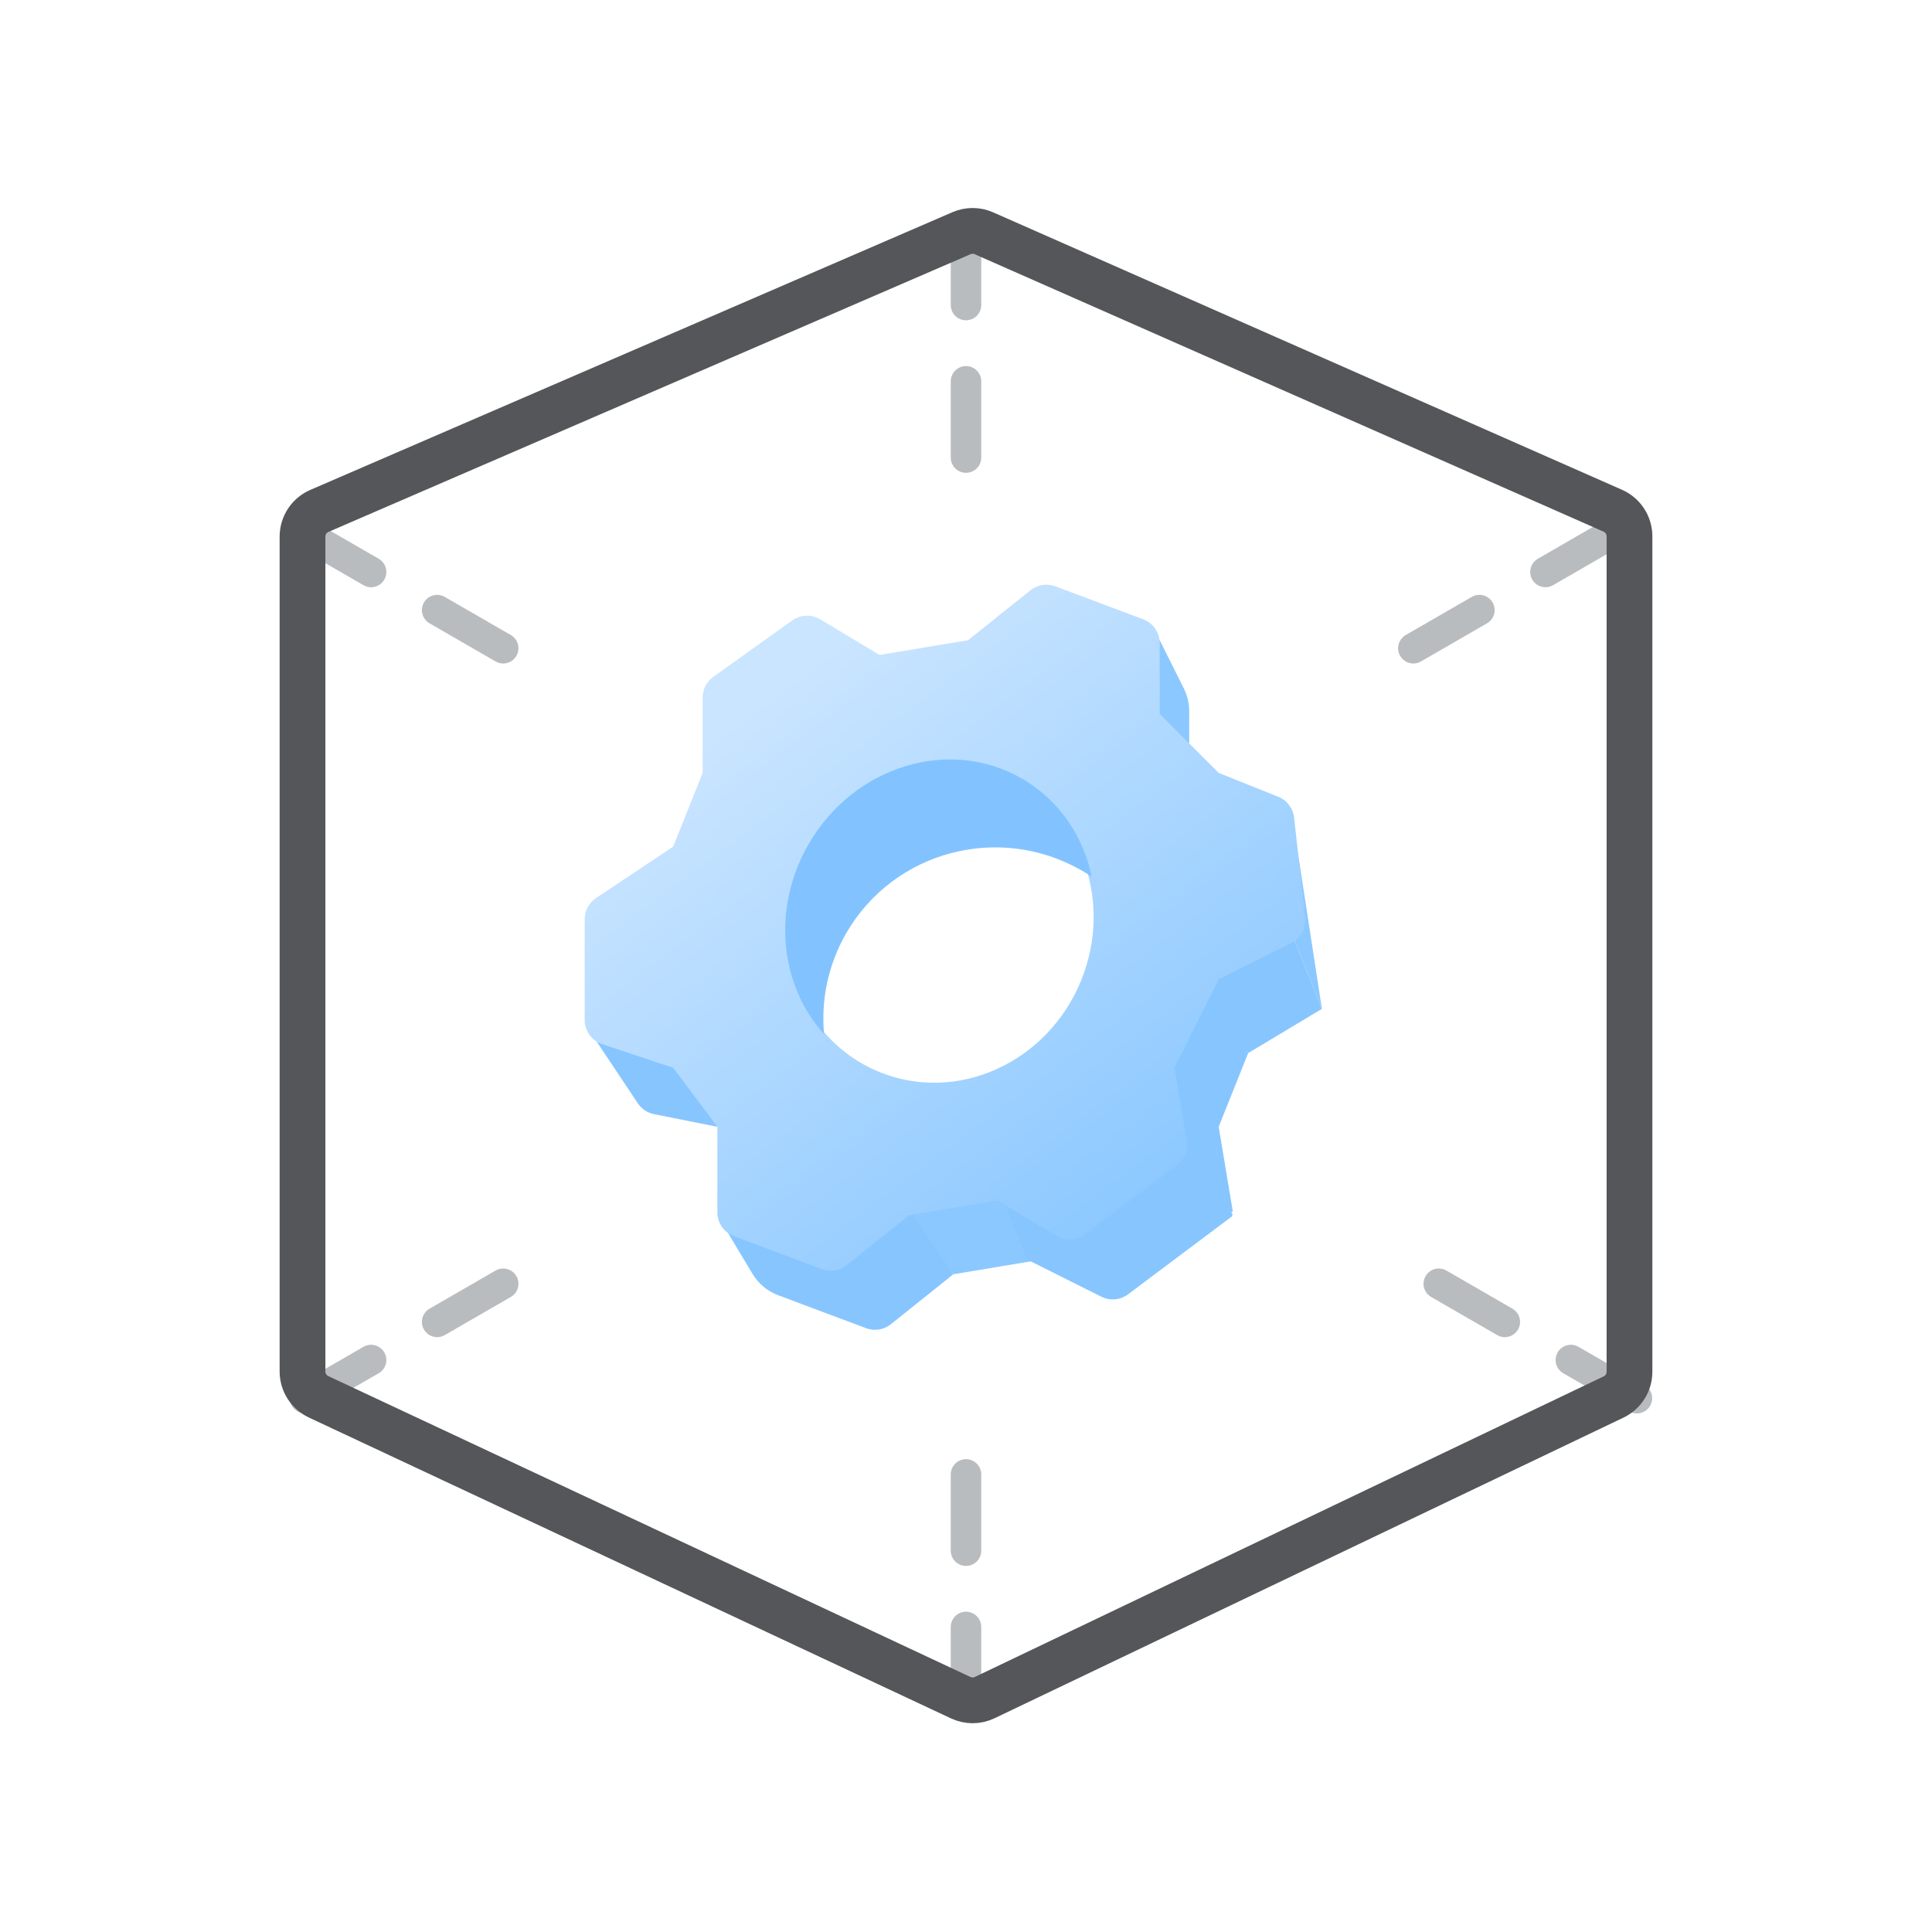 <svg width="76" height="76" viewBox="0 0 76 76" fill="none" xmlns="http://www.w3.org/2000/svg">
<path d="M25.09 43.401L23 40.266L27.64 41.426L28.22 44.326L25.726 43.827C25.466 43.775 25.237 43.622 25.09 43.401Z" fill="#87C5FF"/>
<path d="M29.601 50.108L28.22 47.807L35.76 47.227L37.5 50.127L35.044 52.092C34.769 52.312 34.398 52.371 34.068 52.247L30.614 50.952C30.19 50.793 29.833 50.496 29.601 50.108Z" fill="#87C5FF"/>
<path d="M37.5 50.126L40.98 49.546L38.66 46.066L35.18 46.646L37.5 50.126Z" fill="#8BC8FF"/>
<path d="M48.442 47.865L44.374 50.915C44.071 51.142 43.666 51.179 43.327 51.01L40.4 49.546L39.24 46.646H41.56L45.62 43.746L48.463 47.727C48.495 47.771 48.485 47.832 48.442 47.865Z" fill="#87C5FF"/>
<path d="M49.1 41.425L47.94 44.325L48.49 47.623C48.498 47.674 48.435 47.703 48.402 47.664L45.62 44.325L45.04 40.845L47.94 37.945L49.1 41.425Z" fill="#87C5FF"/>
<path d="M49.1 41.425L52 39.685L50.84 36.785L47.36 37.365L49.1 41.425Z" fill="#87C5FF"/>
<path d="M50.84 32.145L52 39.684L50.84 36.785L49.68 33.304L50.84 32.145Z" fill="#8BC8FF"/>
<path d="M46.78 27.976V29.244L44.46 28.664L43.88 25.764L45.62 25.184L46.569 27.081C46.708 27.359 46.78 27.665 46.78 27.976Z" fill="#8BC8FF"/>
<path fill-rule="evenodd" clip-rule="evenodd" d="M40.536 23.219L38.08 25.184L34.6 25.764L32.262 24.361C31.921 24.157 31.49 24.174 31.166 24.405L28.059 26.625C27.796 26.813 27.64 27.116 27.64 27.439V30.404L26.48 33.304L23.445 35.327C23.167 35.513 23 35.825 23 36.159V40.123C23 40.554 23.275 40.936 23.684 41.072L26.48 42.004L28.22 44.324V47.691C28.22 48.108 28.479 48.481 28.869 48.627L32.328 49.925C32.658 50.048 33.029 49.989 33.304 49.769L35.76 47.804L39.24 47.224L41.563 48.618C41.912 48.827 42.353 48.805 42.678 48.561L46.294 45.849C46.592 45.625 46.742 45.253 46.68 44.885L46.2 42.004L47.94 38.524L50.796 37.096C51.171 36.909 51.389 36.508 51.343 36.091L50.906 32.16C50.865 31.793 50.626 31.479 50.284 31.342L47.94 30.404L45.62 28.084V25.297C45.62 24.88 45.361 24.507 44.971 24.361L41.512 23.064C41.182 22.94 40.811 22.999 40.536 23.219ZM34.573 42.162C37.63 43.422 41.187 41.825 42.518 38.594C43.849 35.364 42.45 31.725 39.393 30.465C36.336 29.205 32.778 30.803 31.447 34.033C30.116 37.263 31.516 40.903 34.573 42.162Z" fill="url(#paint0_linear_5467_87579)"/>
<path fill-rule="evenodd" clip-rule="evenodd" d="M42.947 34.489C42.822 34.406 42.695 34.326 42.563 34.25C39.31 32.372 35.159 33.472 33.291 36.706C32.57 37.956 32.294 39.342 32.416 40.68C30.677 38.76 30.35 35.731 31.806 33.209C33.582 30.132 37.341 28.977 40.202 30.628C41.667 31.474 42.612 32.893 42.947 34.489Z" fill="#82C3FF"/>
<path d="M38 9V19" stroke="#B9BCBF" stroke-width="1.2" stroke-linecap="round" stroke-dasharray="3 3"/>
<path d="M38 67V57" stroke="#B9BCBF" stroke-width="1.2" stroke-linecap="round" stroke-dasharray="3 3"/>
<path d="M12 21L20.66 26" stroke="#B9BCBF" stroke-width="1.2" stroke-linecap="round" stroke-dasharray="3 3"/>
<path d="M12 55L20.66 50" stroke="#B9BCBF" stroke-width="1.2" stroke-linecap="round" stroke-dasharray="3 3"/>
<path d="M63.392 21L54.732 26" stroke="#B9BCBF" stroke-width="1.2" stroke-linecap="round" stroke-dasharray="3 3"/>
<path d="M64.392 55L55.732 50" stroke="#B9BCBF" stroke-width="1.2" stroke-linecap="round" stroke-dasharray="3 3"/>
<path d="M11.9 21.108C11.9 20.669 12.161 20.272 12.563 20.098L37.824 9.173C38.105 9.051 38.424 9.052 38.704 9.176L63.444 20.091C63.843 20.267 64.1 20.662 64.1 21.097V53.962C64.1 54.385 63.857 54.771 63.474 54.954L38.734 66.78C38.437 66.922 38.092 66.923 37.793 66.783L12.533 54.947C12.147 54.766 11.9 54.377 11.9 53.951V21.108Z" stroke="#545659" stroke-width="1.8"/>
<defs>
<linearGradient id="paint0_linear_5467_87579" x1="51" y1="56" x2="29.702" y2="27.598" gradientUnits="userSpaceOnUse">
<stop stop-color="#72BCFF"/>
<stop offset="1" stop-color="#CAE5FF"/>
</linearGradient>
</defs>
</svg>

